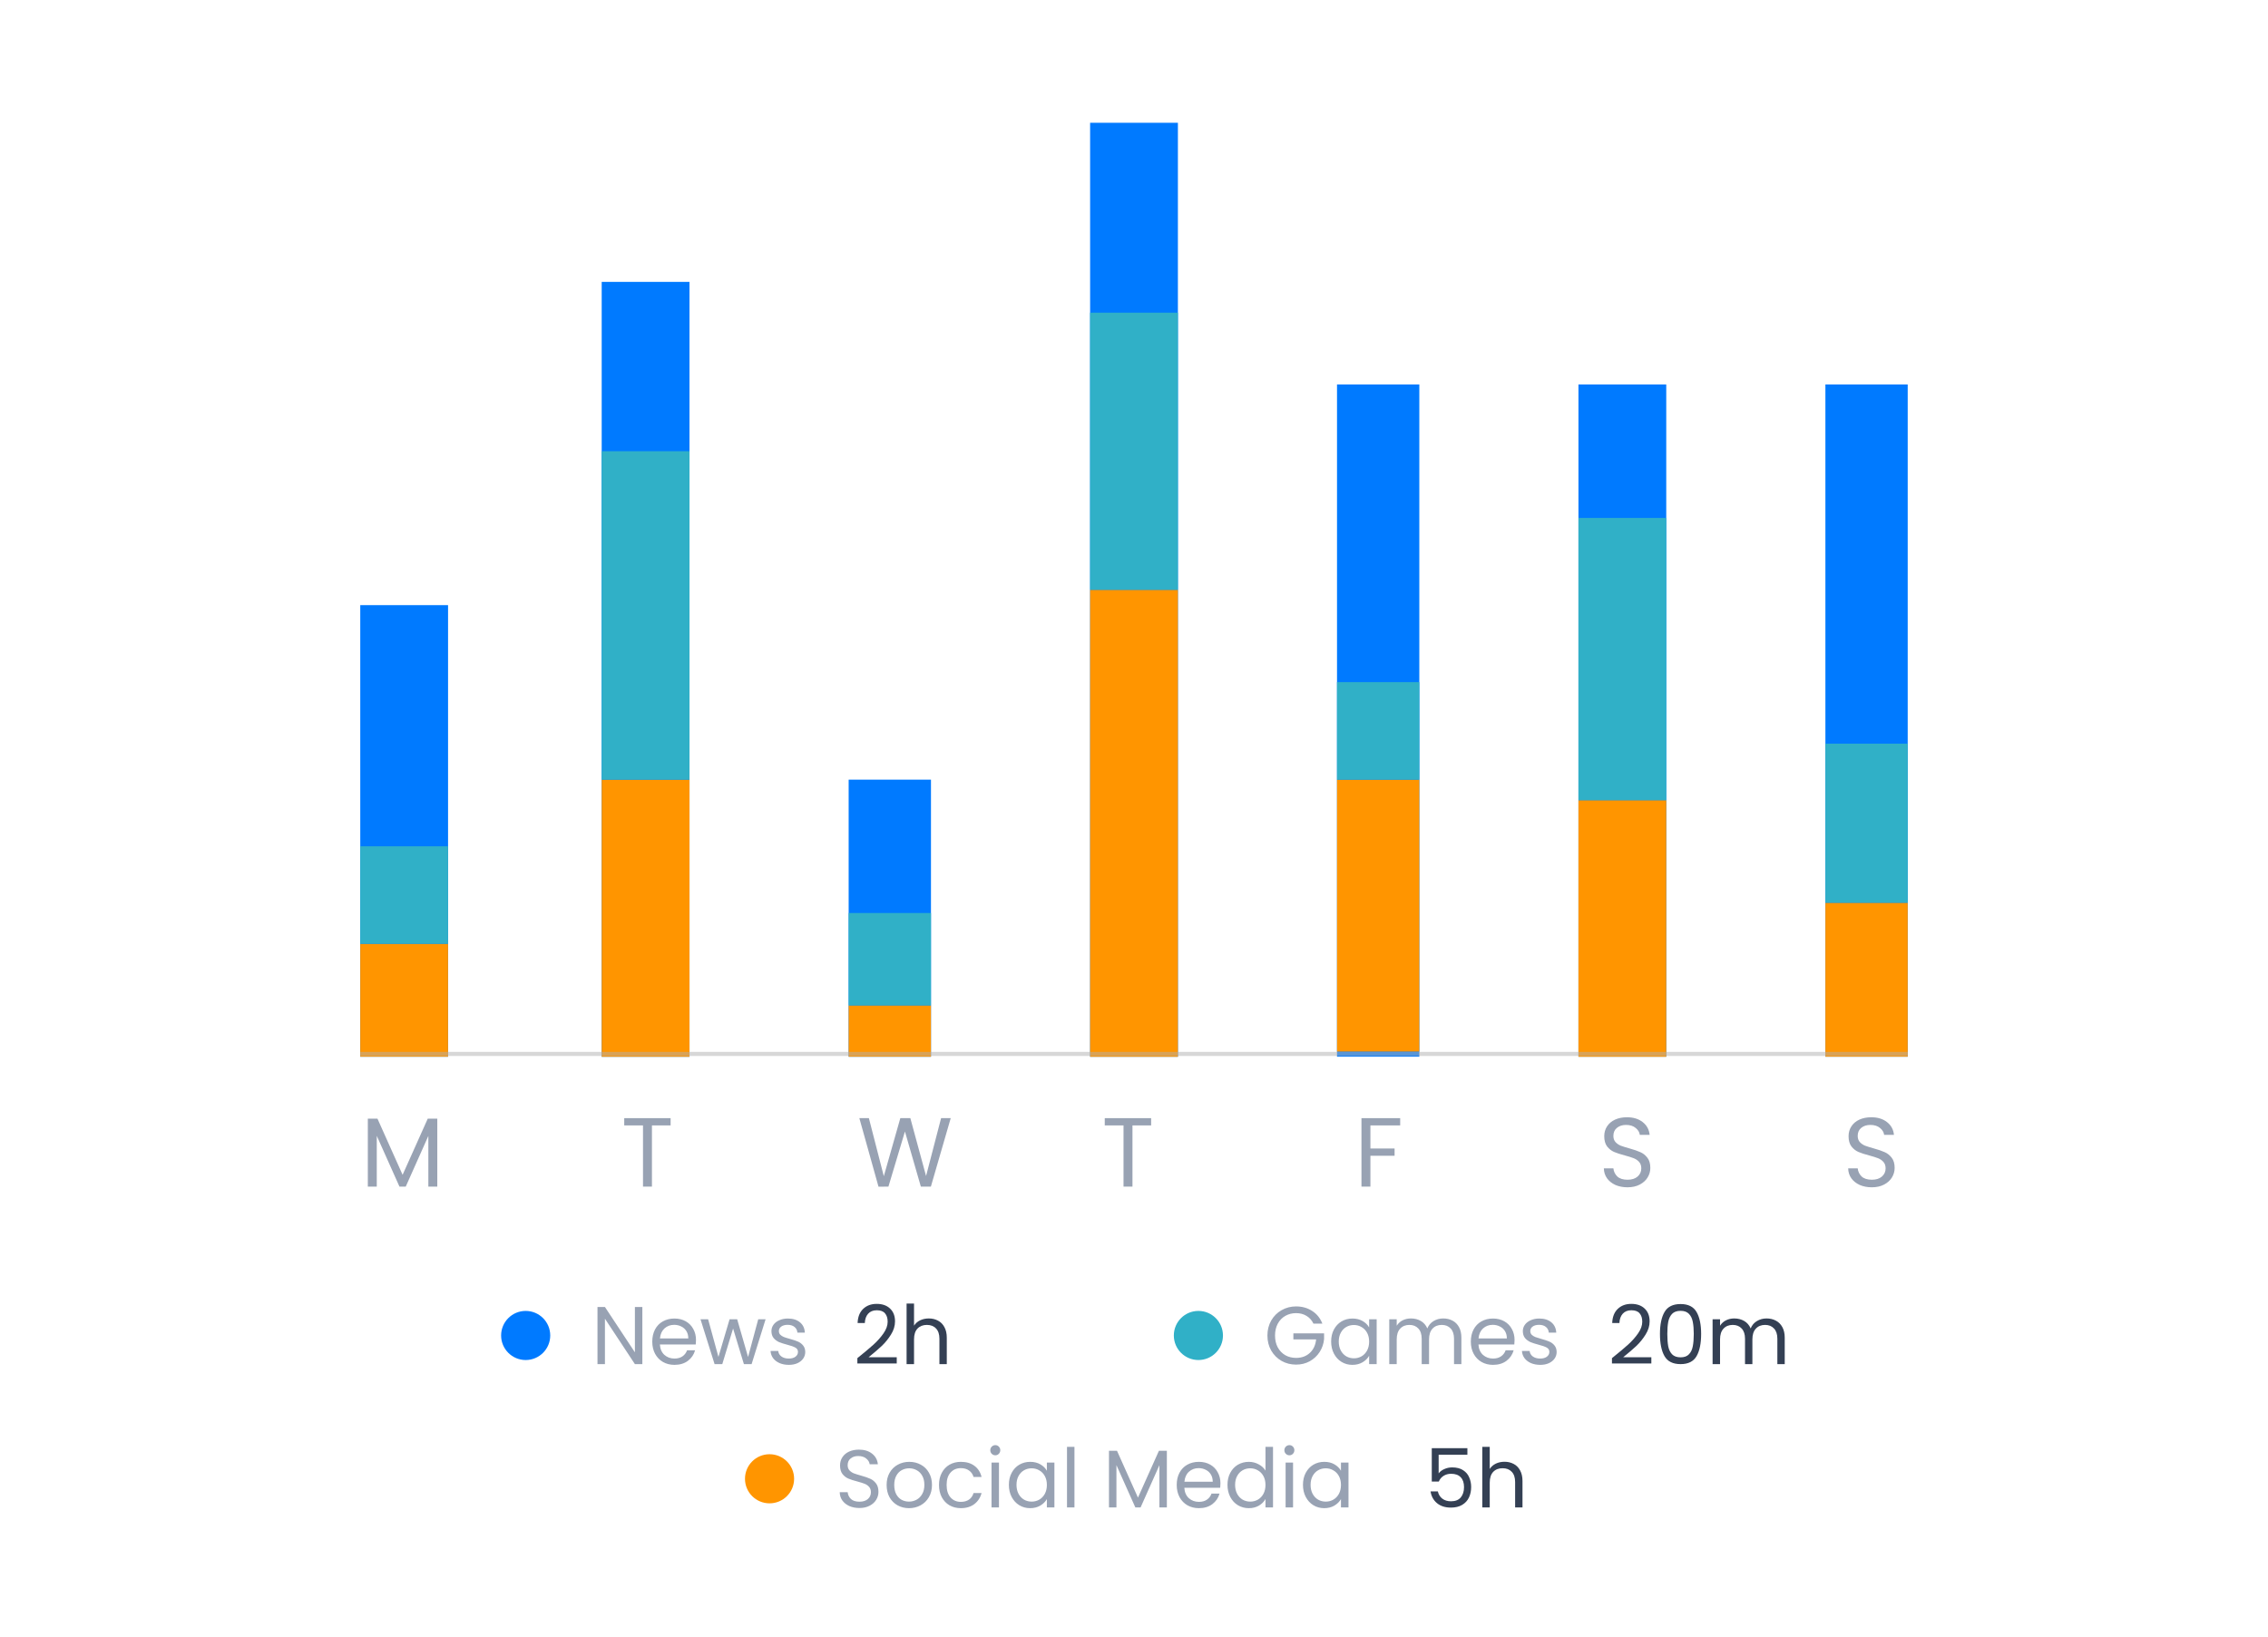 <svg width="277" height="200" viewBox="0 0 277 200" fill="none" xmlns="http://www.w3.org/2000/svg">
<rect width="277" height="200" fill="white"/>
<circle cx="64.203" cy="163.156" r="3" fill="#007AFF"/>
<path d="M78.453 166.656H77.543L73.883 161.106V166.656H72.973V159.676H73.883L77.543 165.216V159.676H78.453V166.656ZM85.004 163.706C85.004 163.88 84.994 164.063 84.974 164.256H80.594C80.628 164.796 80.811 165.22 81.144 165.526C81.484 165.826 81.894 165.976 82.374 165.976C82.768 165.976 83.094 165.886 83.354 165.706C83.621 165.52 83.808 165.273 83.914 164.966H84.894C84.748 165.493 84.454 165.923 84.014 166.256C83.574 166.583 83.028 166.746 82.374 166.746C81.854 166.746 81.388 166.63 80.974 166.396C80.568 166.163 80.248 165.833 80.014 165.406C79.781 164.973 79.664 164.473 79.664 163.906C79.664 163.34 79.778 162.843 80.004 162.416C80.231 161.99 80.548 161.663 80.954 161.436C81.368 161.203 81.841 161.086 82.374 161.086C82.894 161.086 83.354 161.2 83.754 161.426C84.154 161.653 84.461 161.966 84.674 162.366C84.894 162.76 85.004 163.206 85.004 163.706ZM84.064 163.516C84.064 163.17 83.988 162.873 83.834 162.626C83.681 162.373 83.471 162.183 83.204 162.056C82.944 161.923 82.654 161.856 82.334 161.856C81.874 161.856 81.481 162.003 81.154 162.296C80.834 162.59 80.651 162.996 80.604 163.516H84.064ZM93.505 161.176L91.796 166.656H90.856L89.535 162.306L88.216 166.656H87.275L85.555 161.176H86.486L87.746 165.776L89.106 161.176H90.035L91.365 165.786L92.606 161.176H93.505ZM96.349 166.746C95.929 166.746 95.552 166.676 95.219 166.536C94.885 166.39 94.622 166.19 94.429 165.936C94.235 165.676 94.129 165.38 94.109 165.046H95.049C95.075 165.32 95.202 165.543 95.429 165.716C95.662 165.89 95.965 165.976 96.339 165.976C96.685 165.976 96.959 165.9 97.159 165.746C97.359 165.593 97.459 165.4 97.459 165.166C97.459 164.926 97.352 164.75 97.139 164.636C96.925 164.516 96.595 164.4 96.149 164.286C95.742 164.18 95.409 164.073 95.149 163.966C94.895 163.853 94.675 163.69 94.489 163.476C94.309 163.256 94.219 162.97 94.219 162.616C94.219 162.336 94.302 162.08 94.469 161.846C94.635 161.613 94.872 161.43 95.179 161.296C95.485 161.156 95.835 161.086 96.229 161.086C96.835 161.086 97.325 161.24 97.699 161.546C98.072 161.853 98.272 162.273 98.299 162.806H97.389C97.369 162.52 97.252 162.29 97.039 162.116C96.832 161.943 96.552 161.856 96.199 161.856C95.872 161.856 95.612 161.926 95.419 162.066C95.225 162.206 95.129 162.39 95.129 162.616C95.129 162.796 95.185 162.946 95.299 163.066C95.419 163.18 95.565 163.273 95.739 163.346C95.919 163.413 96.165 163.49 96.479 163.576C96.872 163.683 97.192 163.79 97.439 163.896C97.685 163.996 97.895 164.15 98.069 164.356C98.249 164.563 98.342 164.833 98.349 165.166C98.349 165.466 98.265 165.736 98.099 165.976C97.932 166.216 97.695 166.406 97.389 166.546C97.089 166.68 96.742 166.746 96.349 166.746Z" fill="#98A2B3"/>
<path d="M104.713 165.926C105.56 165.246 106.223 164.69 106.703 164.256C107.183 163.816 107.586 163.36 107.913 162.886C108.246 162.406 108.413 161.936 108.413 161.476C108.413 161.043 108.306 160.703 108.093 160.456C107.886 160.203 107.55 160.076 107.083 160.076C106.63 160.076 106.276 160.22 106.023 160.506C105.776 160.786 105.643 161.163 105.623 161.636H104.743C104.77 160.89 104.996 160.313 105.423 159.906C105.85 159.5 106.4 159.296 107.073 159.296C107.76 159.296 108.303 159.486 108.703 159.866C109.11 160.246 109.313 160.77 109.313 161.436C109.313 161.99 109.146 162.53 108.813 163.056C108.486 163.576 108.113 164.036 107.693 164.436C107.273 164.83 106.736 165.29 106.083 165.816H109.523V166.576H104.713V165.926ZM113.445 161.076C113.858 161.076 114.232 161.166 114.565 161.346C114.898 161.52 115.158 161.783 115.345 162.136C115.538 162.49 115.635 162.92 115.635 163.426V166.656H114.735V163.556C114.735 163.01 114.598 162.593 114.325 162.306C114.052 162.013 113.678 161.866 113.205 161.866C112.725 161.866 112.342 162.016 112.055 162.316C111.775 162.616 111.635 163.053 111.635 163.626V166.656H110.725V159.256H111.635V161.956C111.815 161.676 112.062 161.46 112.375 161.306C112.695 161.153 113.052 161.076 113.445 161.076Z" fill="#344054"/>
<circle cx="93.988" cy="180.664" r="3" fill="#FF9500"/>
<path d="M104.968 184.234C104.508 184.234 104.095 184.154 103.728 183.994C103.368 183.827 103.085 183.601 102.878 183.314C102.672 183.021 102.565 182.684 102.558 182.304H103.528C103.562 182.631 103.695 182.907 103.928 183.134C104.168 183.354 104.515 183.464 104.968 183.464C105.402 183.464 105.742 183.357 105.988 183.144C106.242 182.924 106.368 182.644 106.368 182.304C106.368 182.037 106.295 181.821 106.148 181.654C106.002 181.487 105.818 181.361 105.598 181.274C105.378 181.187 105.082 181.094 104.708 180.994C104.248 180.874 103.878 180.754 103.598 180.634C103.325 180.514 103.088 180.327 102.888 180.074C102.695 179.814 102.598 179.467 102.598 179.034C102.598 178.654 102.695 178.317 102.888 178.024C103.082 177.731 103.352 177.504 103.698 177.344C104.052 177.184 104.455 177.104 104.908 177.104C105.562 177.104 106.095 177.267 106.508 177.594C106.928 177.921 107.165 178.354 107.218 178.894H106.218C106.185 178.627 106.045 178.394 105.798 178.194C105.552 177.987 105.225 177.884 104.818 177.884C104.438 177.884 104.128 177.984 103.888 178.184C103.648 178.377 103.528 178.651 103.528 179.004C103.528 179.257 103.598 179.464 103.738 179.624C103.885 179.784 104.062 179.907 104.268 179.994C104.482 180.074 104.778 180.167 105.158 180.274C105.618 180.401 105.988 180.527 106.268 180.654C106.548 180.774 106.788 180.964 106.988 181.224C107.188 181.477 107.288 181.824 107.288 182.264C107.288 182.604 107.198 182.924 107.018 183.224C106.838 183.524 106.572 183.767 106.218 183.954C105.865 184.141 105.448 184.234 104.968 184.234ZM111.017 184.254C110.504 184.254 110.037 184.137 109.617 183.904C109.204 183.671 108.877 183.341 108.637 182.914C108.404 182.481 108.287 181.981 108.287 181.414C108.287 180.854 108.407 180.361 108.647 179.934C108.894 179.501 109.227 179.171 109.647 178.944C110.067 178.711 110.537 178.594 111.057 178.594C111.577 178.594 112.047 178.711 112.467 178.944C112.887 179.171 113.217 179.497 113.457 179.924C113.704 180.351 113.827 180.847 113.827 181.414C113.827 181.981 113.701 182.481 113.447 182.914C113.201 183.341 112.864 183.671 112.437 183.904C112.011 184.137 111.537 184.254 111.017 184.254ZM111.017 183.454C111.344 183.454 111.651 183.377 111.937 183.224C112.224 183.071 112.454 182.841 112.627 182.534C112.807 182.227 112.897 181.854 112.897 181.414C112.897 180.974 112.811 180.601 112.637 180.294C112.464 179.987 112.237 179.761 111.957 179.614C111.677 179.461 111.374 179.384 111.047 179.384C110.714 179.384 110.407 179.461 110.127 179.614C109.854 179.761 109.634 179.987 109.467 180.294C109.301 180.601 109.217 180.974 109.217 181.414C109.217 181.861 109.297 182.237 109.457 182.544C109.624 182.851 109.844 183.081 110.117 183.234C110.391 183.381 110.691 183.454 111.017 183.454ZM114.684 181.414C114.684 180.847 114.797 180.354 115.024 179.934C115.251 179.507 115.564 179.177 115.964 178.944C116.371 178.711 116.834 178.594 117.354 178.594C118.027 178.594 118.581 178.757 119.014 179.084C119.454 179.411 119.744 179.864 119.884 180.444H118.904C118.811 180.111 118.627 179.847 118.354 179.654C118.087 179.461 117.754 179.364 117.354 179.364C116.834 179.364 116.414 179.544 116.094 179.904C115.774 180.257 115.614 180.761 115.614 181.414C115.614 182.074 115.774 182.584 116.094 182.944C116.414 183.304 116.834 183.484 117.354 183.484C117.754 183.484 118.087 183.391 118.354 183.204C118.621 183.017 118.804 182.751 118.904 182.404H119.884C119.737 182.964 119.444 183.414 119.004 183.754C118.564 184.087 118.014 184.254 117.354 184.254C116.834 184.254 116.371 184.137 115.964 183.904C115.564 183.671 115.251 183.341 115.024 182.914C114.797 182.487 114.684 181.987 114.684 181.414ZM121.568 177.794C121.395 177.794 121.248 177.734 121.128 177.614C121.008 177.494 120.948 177.347 120.948 177.174C120.948 177.001 121.008 176.854 121.128 176.734C121.248 176.614 121.395 176.554 121.568 176.554C121.735 176.554 121.875 176.614 121.988 176.734C122.108 176.854 122.168 177.001 122.168 177.174C122.168 177.347 122.108 177.494 121.988 177.614C121.875 177.734 121.735 177.794 121.568 177.794ZM122.008 178.684V184.164H121.098V178.684H122.008ZM123.219 181.404C123.219 180.844 123.332 180.354 123.559 179.934C123.786 179.507 124.096 179.177 124.489 178.944C124.889 178.711 125.332 178.594 125.819 178.594C126.299 178.594 126.716 178.697 127.069 178.904C127.422 179.111 127.686 179.371 127.859 179.684V178.684H128.779V184.164H127.859V183.144C127.679 183.464 127.409 183.731 127.049 183.944C126.696 184.151 126.282 184.254 125.809 184.254C125.322 184.254 124.882 184.134 124.489 183.894C124.096 183.654 123.786 183.317 123.559 182.884C123.332 182.451 123.219 181.957 123.219 181.404ZM127.859 181.414C127.859 181.001 127.776 180.641 127.609 180.334C127.442 180.027 127.216 179.794 126.929 179.634C126.649 179.467 126.339 179.384 125.999 179.384C125.659 179.384 125.349 179.464 125.069 179.624C124.789 179.784 124.566 180.017 124.399 180.324C124.232 180.631 124.149 180.991 124.149 181.404C124.149 181.824 124.232 182.191 124.399 182.504C124.566 182.811 124.789 183.047 125.069 183.214C125.349 183.374 125.659 183.454 125.999 183.454C126.339 183.454 126.649 183.374 126.929 183.214C127.216 183.047 127.442 182.811 127.609 182.504C127.776 182.191 127.859 181.827 127.859 181.414ZM131.227 176.764V184.164H130.317V176.764H131.227ZM142.514 177.244V184.164H141.604V179.004L139.304 184.164H138.664L136.354 178.994V184.164H135.444V177.244H136.424L138.984 182.964L141.544 177.244H142.514ZM149.057 181.214C149.057 181.387 149.047 181.571 149.027 181.764H144.647C144.68 182.304 144.864 182.727 145.197 183.034C145.537 183.334 145.947 183.484 146.427 183.484C146.82 183.484 147.147 183.394 147.407 183.214C147.674 183.027 147.86 182.781 147.967 182.474H148.947C148.8 183.001 148.507 183.431 148.067 183.764C147.627 184.091 147.08 184.254 146.427 184.254C145.907 184.254 145.44 184.137 145.027 183.904C144.62 183.671 144.3 183.341 144.067 182.914C143.834 182.481 143.717 181.981 143.717 181.414C143.717 180.847 143.83 180.351 144.057 179.924C144.284 179.497 144.6 179.171 145.007 178.944C145.42 178.711 145.894 178.594 146.427 178.594C146.947 178.594 147.407 178.707 147.807 178.934C148.207 179.161 148.514 179.474 148.727 179.874C148.947 180.267 149.057 180.714 149.057 181.214ZM148.117 181.024C148.117 180.677 148.04 180.381 147.887 180.134C147.734 179.881 147.524 179.691 147.257 179.564C146.997 179.431 146.707 179.364 146.387 179.364C145.927 179.364 145.534 179.511 145.207 179.804C144.887 180.097 144.704 180.504 144.657 181.024H148.117ZM149.918 181.404C149.918 180.844 150.032 180.354 150.258 179.934C150.485 179.507 150.795 179.177 151.188 178.944C151.588 178.711 152.035 178.594 152.528 178.594C152.955 178.594 153.352 178.694 153.718 178.894C154.085 179.087 154.365 179.344 154.558 179.664V176.764H155.478V184.164H154.558V183.134C154.378 183.461 154.112 183.731 153.758 183.944C153.405 184.151 152.992 184.254 152.518 184.254C152.032 184.254 151.588 184.134 151.188 183.894C150.795 183.654 150.485 183.317 150.258 182.884C150.032 182.451 149.918 181.957 149.918 181.404ZM154.558 181.414C154.558 181.001 154.475 180.641 154.308 180.334C154.142 180.027 153.915 179.794 153.628 179.634C153.348 179.467 153.038 179.384 152.698 179.384C152.358 179.384 152.048 179.464 151.768 179.624C151.488 179.784 151.265 180.017 151.098 180.324C150.932 180.631 150.848 180.991 150.848 181.404C150.848 181.824 150.932 182.191 151.098 182.504C151.265 182.811 151.488 183.047 151.768 183.214C152.048 183.374 152.358 183.454 152.698 183.454C153.038 183.454 153.348 183.374 153.628 183.214C153.915 183.047 154.142 182.811 154.308 182.504C154.475 182.191 154.558 181.827 154.558 181.414ZM157.486 177.794C157.313 177.794 157.166 177.734 157.046 177.614C156.926 177.494 156.866 177.347 156.866 177.174C156.866 177.001 156.926 176.854 157.046 176.734C157.166 176.614 157.313 176.554 157.486 176.554C157.653 176.554 157.793 176.614 157.906 176.734C158.026 176.854 158.086 177.001 158.086 177.174C158.086 177.347 158.026 177.494 157.906 177.614C157.793 177.734 157.653 177.794 157.486 177.794ZM157.926 178.684V184.164H157.016V178.684H157.926ZM159.137 181.404C159.137 180.844 159.25 180.354 159.477 179.934C159.704 179.507 160.014 179.177 160.407 178.944C160.807 178.711 161.25 178.594 161.737 178.594C162.217 178.594 162.634 178.697 162.987 178.904C163.34 179.111 163.604 179.371 163.777 179.684V178.684H164.697V184.164H163.777V183.144C163.597 183.464 163.327 183.731 162.967 183.944C162.614 184.151 162.2 184.254 161.727 184.254C161.24 184.254 160.8 184.134 160.407 183.894C160.014 183.654 159.704 183.317 159.477 182.884C159.25 182.451 159.137 181.957 159.137 181.404ZM163.777 181.414C163.777 181.001 163.694 180.641 163.527 180.334C163.36 180.027 163.134 179.794 162.847 179.634C162.567 179.467 162.257 179.384 161.917 179.384C161.577 179.384 161.267 179.464 160.987 179.624C160.707 179.784 160.484 180.017 160.317 180.324C160.15 180.631 160.067 180.991 160.067 181.404C160.067 181.824 160.15 182.191 160.317 182.504C160.484 182.811 160.707 183.047 160.987 183.214C161.267 183.374 161.577 183.454 161.917 183.454C162.257 183.454 162.567 183.374 162.847 183.214C163.134 183.047 163.36 182.811 163.527 182.504C163.694 182.191 163.777 181.827 163.777 181.414Z" fill="#98A2B3"/>
<path d="M179.218 177.724H175.708V180.004C175.862 179.791 176.088 179.617 176.388 179.484C176.688 179.344 177.012 179.274 177.358 179.274C177.912 179.274 178.362 179.391 178.708 179.624C179.055 179.851 179.302 180.147 179.448 180.514C179.602 180.874 179.678 181.257 179.678 181.664C179.678 182.144 179.588 182.574 179.408 182.954C179.228 183.334 178.952 183.634 178.578 183.854C178.212 184.074 177.755 184.184 177.208 184.184C176.508 184.184 175.942 184.004 175.508 183.644C175.075 183.284 174.812 182.804 174.718 182.204H175.608C175.695 182.584 175.878 182.881 176.158 183.094C176.438 183.307 176.792 183.414 177.218 183.414C177.745 183.414 178.142 183.257 178.408 182.944C178.675 182.624 178.808 182.204 178.808 181.684C178.808 181.164 178.675 180.764 178.408 180.484C178.142 180.197 177.748 180.054 177.228 180.054C176.875 180.054 176.565 180.141 176.298 180.314C176.038 180.481 175.848 180.711 175.728 181.004H174.868V176.924H179.218V177.724ZM183.758 178.584C184.171 178.584 184.544 178.674 184.878 178.854C185.211 179.027 185.471 179.291 185.658 179.644C185.851 179.997 185.948 180.427 185.948 180.934V184.164H185.048V181.064C185.048 180.517 184.911 180.101 184.638 179.814C184.364 179.521 183.991 179.374 183.518 179.374C183.038 179.374 182.654 179.524 182.368 179.824C182.088 180.124 181.948 180.561 181.948 181.134V184.164H181.038V176.764H181.948V179.464C182.128 179.184 182.374 178.967 182.688 178.814C183.008 178.661 183.364 178.584 183.758 178.584Z" fill="#344054"/>
<circle cx="146.365" cy="163.156" r="3" fill="#30B0C7"/>
<path d="M160.415 161.706C160.222 161.3 159.942 160.986 159.575 160.766C159.209 160.54 158.782 160.426 158.295 160.426C157.809 160.426 157.369 160.54 156.975 160.766C156.589 160.986 156.282 161.306 156.055 161.726C155.835 162.14 155.725 162.62 155.725 163.166C155.725 163.713 155.835 164.193 156.055 164.606C156.282 165.02 156.589 165.34 156.975 165.566C157.369 165.786 157.809 165.896 158.295 165.896C158.975 165.896 159.535 165.693 159.975 165.286C160.415 164.88 160.672 164.33 160.745 163.636H157.965V162.896H161.715V163.596C161.662 164.17 161.482 164.696 161.175 165.176C160.869 165.65 160.465 166.026 159.965 166.306C159.465 166.58 158.909 166.716 158.295 166.716C157.649 166.716 157.059 166.566 156.525 166.266C155.992 165.96 155.569 165.536 155.255 164.996C154.949 164.456 154.795 163.846 154.795 163.166C154.795 162.486 154.949 161.876 155.255 161.336C155.569 160.79 155.992 160.366 156.525 160.066C157.059 159.76 157.649 159.606 158.295 159.606C159.035 159.606 159.689 159.79 160.255 160.156C160.829 160.523 161.245 161.04 161.505 161.706H160.415ZM162.578 163.896C162.578 163.336 162.692 162.846 162.918 162.426C163.145 162 163.455 161.67 163.848 161.436C164.248 161.203 164.692 161.086 165.178 161.086C165.658 161.086 166.075 161.19 166.428 161.396C166.782 161.603 167.045 161.863 167.218 162.176V161.176H168.138V166.656H167.218V165.636C167.038 165.956 166.768 166.223 166.408 166.436C166.055 166.643 165.642 166.746 165.168 166.746C164.682 166.746 164.242 166.626 163.848 166.386C163.455 166.146 163.145 165.81 162.918 165.376C162.692 164.943 162.578 164.45 162.578 163.896ZM167.218 163.906C167.218 163.493 167.135 163.133 166.968 162.826C166.802 162.52 166.575 162.286 166.288 162.126C166.008 161.96 165.698 161.876 165.358 161.876C165.018 161.876 164.708 161.956 164.428 162.116C164.148 162.276 163.925 162.51 163.758 162.816C163.592 163.123 163.508 163.483 163.508 163.896C163.508 164.316 163.592 164.683 163.758 164.996C163.925 165.303 164.148 165.54 164.428 165.706C164.708 165.866 165.018 165.946 165.358 165.946C165.698 165.946 166.008 165.866 166.288 165.706C166.575 165.54 166.802 165.303 166.968 164.996C167.135 164.683 167.218 164.32 167.218 163.906ZM176.266 161.076C176.693 161.076 177.073 161.166 177.406 161.346C177.74 161.52 178.003 161.783 178.196 162.136C178.39 162.49 178.486 162.92 178.486 163.426V166.656H177.586V163.556C177.586 163.01 177.45 162.593 177.176 162.306C176.91 162.013 176.546 161.866 176.086 161.866C175.613 161.866 175.236 162.02 174.956 162.326C174.676 162.626 174.536 163.063 174.536 163.636V166.656H173.636V163.556C173.636 163.01 173.5 162.593 173.226 162.306C172.96 162.013 172.596 161.866 172.136 161.866C171.663 161.866 171.286 162.02 171.006 162.326C170.726 162.626 170.586 163.063 170.586 163.636V166.656H169.676V161.176H170.586V161.966C170.766 161.68 171.006 161.46 171.306 161.306C171.613 161.153 171.95 161.076 172.316 161.076C172.776 161.076 173.183 161.18 173.536 161.386C173.89 161.593 174.153 161.896 174.326 162.296C174.48 161.91 174.733 161.61 175.086 161.396C175.44 161.183 175.833 161.076 176.266 161.076ZM184.979 163.706C184.979 163.88 184.969 164.063 184.949 164.256H180.569C180.602 164.796 180.786 165.22 181.119 165.526C181.459 165.826 181.869 165.976 182.349 165.976C182.742 165.976 183.069 165.886 183.329 165.706C183.596 165.52 183.782 165.273 183.889 164.966H184.869C184.722 165.493 184.429 165.923 183.989 166.256C183.549 166.583 183.002 166.746 182.349 166.746C181.829 166.746 181.362 166.63 180.949 166.396C180.542 166.163 180.222 165.833 179.989 165.406C179.756 164.973 179.639 164.473 179.639 163.906C179.639 163.34 179.752 162.843 179.979 162.416C180.206 161.99 180.522 161.663 180.929 161.436C181.342 161.203 181.816 161.086 182.349 161.086C182.869 161.086 183.329 161.2 183.729 161.426C184.129 161.653 184.436 161.966 184.649 162.366C184.869 162.76 184.979 163.206 184.979 163.706ZM184.039 163.516C184.039 163.17 183.962 162.873 183.809 162.626C183.656 162.373 183.446 162.183 183.179 162.056C182.919 161.923 182.629 161.856 182.309 161.856C181.849 161.856 181.456 162.003 181.129 162.296C180.809 162.59 180.626 162.996 180.579 163.516H184.039ZM188.12 166.746C187.7 166.746 187.323 166.676 186.99 166.536C186.657 166.39 186.393 166.19 186.2 165.936C186.007 165.676 185.9 165.38 185.88 165.046H186.82C186.847 165.32 186.973 165.543 187.2 165.716C187.433 165.89 187.737 165.976 188.11 165.976C188.457 165.976 188.73 165.9 188.93 165.746C189.13 165.593 189.23 165.4 189.23 165.166C189.23 164.926 189.123 164.75 188.91 164.636C188.697 164.516 188.367 164.4 187.92 164.286C187.513 164.18 187.18 164.073 186.92 163.966C186.667 163.853 186.447 163.69 186.26 163.476C186.08 163.256 185.99 162.97 185.99 162.616C185.99 162.336 186.073 162.08 186.24 161.846C186.407 161.613 186.643 161.43 186.95 161.296C187.257 161.156 187.607 161.086 188 161.086C188.607 161.086 189.097 161.24 189.47 161.546C189.843 161.853 190.043 162.273 190.07 162.806H189.16C189.14 162.52 189.023 162.29 188.81 162.116C188.603 161.943 188.323 161.856 187.97 161.856C187.643 161.856 187.383 161.926 187.19 162.066C186.997 162.206 186.9 162.39 186.9 162.616C186.9 162.796 186.957 162.946 187.07 163.066C187.19 163.18 187.337 163.273 187.51 163.346C187.69 163.413 187.937 163.49 188.25 163.576C188.643 163.683 188.963 163.79 189.21 163.896C189.457 163.996 189.667 164.15 189.84 164.356C190.02 164.563 190.113 164.833 190.12 165.166C190.12 165.466 190.037 165.736 189.87 165.976C189.703 166.216 189.467 166.406 189.16 166.546C188.86 166.68 188.513 166.746 188.12 166.746Z" fill="#98A2B3"/>
<path d="M196.875 165.926C197.722 165.246 198.385 164.69 198.865 164.256C199.345 163.816 199.749 163.36 200.075 162.886C200.409 162.406 200.575 161.936 200.575 161.476C200.575 161.043 200.469 160.703 200.255 160.456C200.049 160.203 199.712 160.076 199.245 160.076C198.792 160.076 198.439 160.22 198.185 160.506C197.939 160.786 197.805 161.163 197.785 161.636H196.905C196.932 160.89 197.159 160.313 197.585 159.906C198.012 159.5 198.562 159.296 199.235 159.296C199.922 159.296 200.465 159.486 200.865 159.866C201.272 160.246 201.475 160.77 201.475 161.436C201.475 161.99 201.309 162.53 200.975 163.056C200.649 163.576 200.275 164.036 199.855 164.436C199.435 164.83 198.899 165.29 198.245 165.816H201.685V166.576H196.875V165.926ZM202.737 162.966C202.737 161.82 202.924 160.926 203.297 160.286C203.671 159.64 204.324 159.316 205.257 159.316C206.184 159.316 206.834 159.64 207.207 160.286C207.581 160.926 207.767 161.82 207.767 162.966C207.767 164.133 207.581 165.04 207.207 165.686C206.834 166.333 206.184 166.656 205.257 166.656C204.324 166.656 203.671 166.333 203.297 165.686C202.924 165.04 202.737 164.133 202.737 162.966ZM206.867 162.966C206.867 162.386 206.827 161.896 206.747 161.496C206.674 161.09 206.517 160.763 206.277 160.516C206.044 160.27 205.704 160.146 205.257 160.146C204.804 160.146 204.457 160.27 204.217 160.516C203.984 160.763 203.827 161.09 203.747 161.496C203.674 161.896 203.637 162.386 203.637 162.966C203.637 163.566 203.674 164.07 203.747 164.476C203.827 164.883 203.984 165.21 204.217 165.456C204.457 165.703 204.804 165.826 205.257 165.826C205.704 165.826 206.044 165.703 206.277 165.456C206.517 165.21 206.674 164.883 206.747 164.476C206.827 164.07 206.867 163.566 206.867 162.966ZM215.756 161.076C216.183 161.076 216.563 161.166 216.896 161.346C217.23 161.52 217.493 161.783 217.686 162.136C217.88 162.49 217.976 162.92 217.976 163.426V166.656H217.076V163.556C217.076 163.01 216.94 162.593 216.666 162.306C216.4 162.013 216.036 161.866 215.576 161.866C215.103 161.866 214.726 162.02 214.446 162.326C214.166 162.626 214.026 163.063 214.026 163.636V166.656H213.126V163.556C213.126 163.01 212.99 162.593 212.716 162.306C212.45 162.013 212.086 161.866 211.626 161.866C211.153 161.866 210.776 162.02 210.496 162.326C210.216 162.626 210.076 163.063 210.076 163.636V166.656H209.166V161.176H210.076V161.966C210.256 161.68 210.496 161.46 210.796 161.306C211.103 161.153 211.44 161.076 211.806 161.076C212.266 161.076 212.673 161.18 213.026 161.386C213.38 161.593 213.643 161.896 213.816 162.296C213.97 161.91 214.223 161.61 214.576 161.396C214.93 161.183 215.323 161.076 215.756 161.076Z" fill="#344054"/>
<rect x="44" y="73.93" width="10.723" height="55.17" fill="#007AFF"/>
<rect x="44" y="115.305" width="10.723" height="13.793" fill="#FF9500"/>
<rect width="10.723" height="11.912" transform="matrix(1 0 0 -1 44 115.305)" fill="#30B0C7"/>
<rect x="73.488" y="34.438" width="10.723" height="94.667" fill="#007AFF"/>
<rect x="73.488" y="95.25" width="10.723" height="33.854" fill="#FF9500"/>
<rect width="10.723" height="40.124" transform="matrix(1 0 0 -1 73.488 95.25)" fill="#30B0C7"/>
<rect x="103.65" y="95.25" width="10.053" height="33.854" fill="#007AFF"/>
<rect x="103.65" y="122.828" width="10.053" height="6.269" fill="#FF9500"/>
<rect width="10.053" height="11.285" transform="matrix(1 0 0 -1 103.65 122.828)" fill="#30B0C7"/>
<rect x="133.139" y="15" width="10.723" height="114.102" fill="#007AFF"/>
<rect x="133.139" y="72.055" width="10.723" height="57.051" fill="#FF9500"/>
<rect width="10.723" height="33.854" transform="matrix(1 0 0 -1 133.139 72.055)" fill="#30B0C7"/>
<rect x="163.295" y="46.969" width="10.053" height="82.128" fill="#007AFF"/>
<rect x="163.295" y="95.25" width="10.053" height="33.227" fill="#FF9500"/>
<rect width="10.053" height="11.912" transform="matrix(1 0 0 -1 163.295 95.25)" fill="#30B0C7"/>
<rect x="192.783" y="46.969" width="10.723" height="82.128" fill="#007AFF"/>
<rect x="192.783" y="97.758" width="10.723" height="31.347" fill="#FF9500"/>
<rect width="10.723" height="34.481" transform="matrix(1 0 0 -1 192.783 97.758)" fill="#30B0C7"/>
<rect x="222.943" y="46.969" width="10.053" height="82.128" fill="#007AFF"/>
<rect x="222.943" y="110.289" width="10.053" height="18.808" fill="#FF9500"/>
<rect width="10.053" height="19.435" transform="matrix(1 0 0 -1 222.943 110.289)" fill="#30B0C7"/>
<path d="M53.408 136.665V144.969H52.316V138.777L49.556 144.969H48.788L46.016 138.765V144.969H44.924V136.665H46.1L49.172 143.529L52.244 136.665H53.408Z" fill="#98A2B3"/>
<path d="M81.904 136.605V137.493H79.624V144.969H78.532V137.493H76.24V136.605H81.904Z" fill="#98A2B3"/>
<path d="M116.116 136.605L113.692 144.969H112.468L110.524 138.237L108.508 144.969L107.296 144.981L104.956 136.605H106.12L107.944 143.697L109.96 136.605H111.184L113.104 143.673L114.94 136.605H116.116Z" fill="#98A2B3"/>
<path d="M140.592 136.605V137.493H138.312V144.969H137.22V137.493H134.928V136.605H140.592Z" fill="#98A2B3"/>
<path d="M171.009 136.605V137.493H167.373V140.313H170.325V141.201H167.373V144.969H166.281V136.605H171.009Z" fill="#98A2B3"/>
<path d="M198.777 145.053C198.225 145.053 197.729 144.957 197.289 144.765C196.857 144.565 196.517 144.293 196.269 143.949C196.021 143.597 195.893 143.193 195.885 142.737H197.049C197.089 143.129 197.249 143.461 197.529 143.733C197.817 143.997 198.233 144.129 198.777 144.129C199.297 144.129 199.705 144.001 200.001 143.745C200.305 143.481 200.457 143.145 200.457 142.737C200.457 142.417 200.369 142.157 200.193 141.957C200.017 141.757 199.797 141.605 199.533 141.501C199.269 141.397 198.913 141.285 198.465 141.165C197.913 141.021 197.469 140.877 197.133 140.733C196.805 140.589 196.521 140.365 196.281 140.061C196.049 139.749 195.933 139.333 195.933 138.813C195.933 138.357 196.049 137.953 196.281 137.601C196.513 137.249 196.837 136.977 197.253 136.785C197.677 136.593 198.161 136.497 198.705 136.497C199.489 136.497 200.129 136.693 200.625 137.085C201.129 137.477 201.413 137.997 201.477 138.645H200.277C200.237 138.325 200.069 138.045 199.773 137.805C199.477 137.557 199.085 137.433 198.597 137.433C198.141 137.433 197.769 137.553 197.481 137.793C197.193 138.025 197.049 138.353 197.049 138.777C197.049 139.081 197.133 139.329 197.301 139.521C197.477 139.713 197.689 139.861 197.937 139.965C198.193 140.061 198.549 140.173 199.005 140.301C199.557 140.453 200.001 140.605 200.337 140.757C200.673 140.901 200.961 141.129 201.201 141.441C201.441 141.745 201.561 142.161 201.561 142.689C201.561 143.097 201.453 143.481 201.237 143.841C201.021 144.201 200.701 144.493 200.277 144.717C199.853 144.941 199.353 145.053 198.777 145.053Z" fill="#98A2B3"/>
<path d="M228.617 145.053C228.065 145.053 227.569 144.957 227.129 144.765C226.697 144.565 226.357 144.293 226.109 143.949C225.861 143.597 225.733 143.193 225.725 142.737H226.889C226.929 143.129 227.089 143.461 227.369 143.733C227.657 143.997 228.073 144.129 228.617 144.129C229.137 144.129 229.545 144.001 229.841 143.745C230.145 143.481 230.297 143.145 230.297 142.737C230.297 142.417 230.209 142.157 230.033 141.957C229.857 141.757 229.637 141.605 229.373 141.501C229.109 141.397 228.753 141.285 228.305 141.165C227.753 141.021 227.309 140.877 226.973 140.733C226.645 140.589 226.361 140.365 226.121 140.061C225.889 139.749 225.773 139.333 225.773 138.813C225.773 138.357 225.889 137.953 226.121 137.601C226.353 137.249 226.677 136.977 227.093 136.785C227.517 136.593 228.001 136.497 228.545 136.497C229.329 136.497 229.969 136.693 230.465 137.085C230.969 137.477 231.253 137.997 231.317 138.645H230.117C230.077 138.325 229.909 138.045 229.613 137.805C229.317 137.557 228.925 137.433 228.437 137.433C227.981 137.433 227.609 137.553 227.321 137.793C227.033 138.025 226.889 138.353 226.889 138.777C226.889 139.081 226.973 139.329 227.141 139.521C227.317 139.713 227.529 139.861 227.777 139.965C228.033 140.061 228.389 140.173 228.845 140.301C229.397 140.453 229.841 140.605 230.177 140.757C230.513 140.901 230.801 141.129 231.041 141.441C231.281 141.745 231.401 142.161 231.401 142.689C231.401 143.097 231.293 143.481 231.077 143.841C230.861 144.201 230.541 144.493 230.117 144.717C229.693 144.941 229.193 145.053 228.617 145.053Z" fill="#98A2B3"/>
<line opacity="0.5" x1="44" y1="128.758" x2="233" y2="128.758" stroke="#B1B1B1" stroke-width="0.5"/>
</svg>
